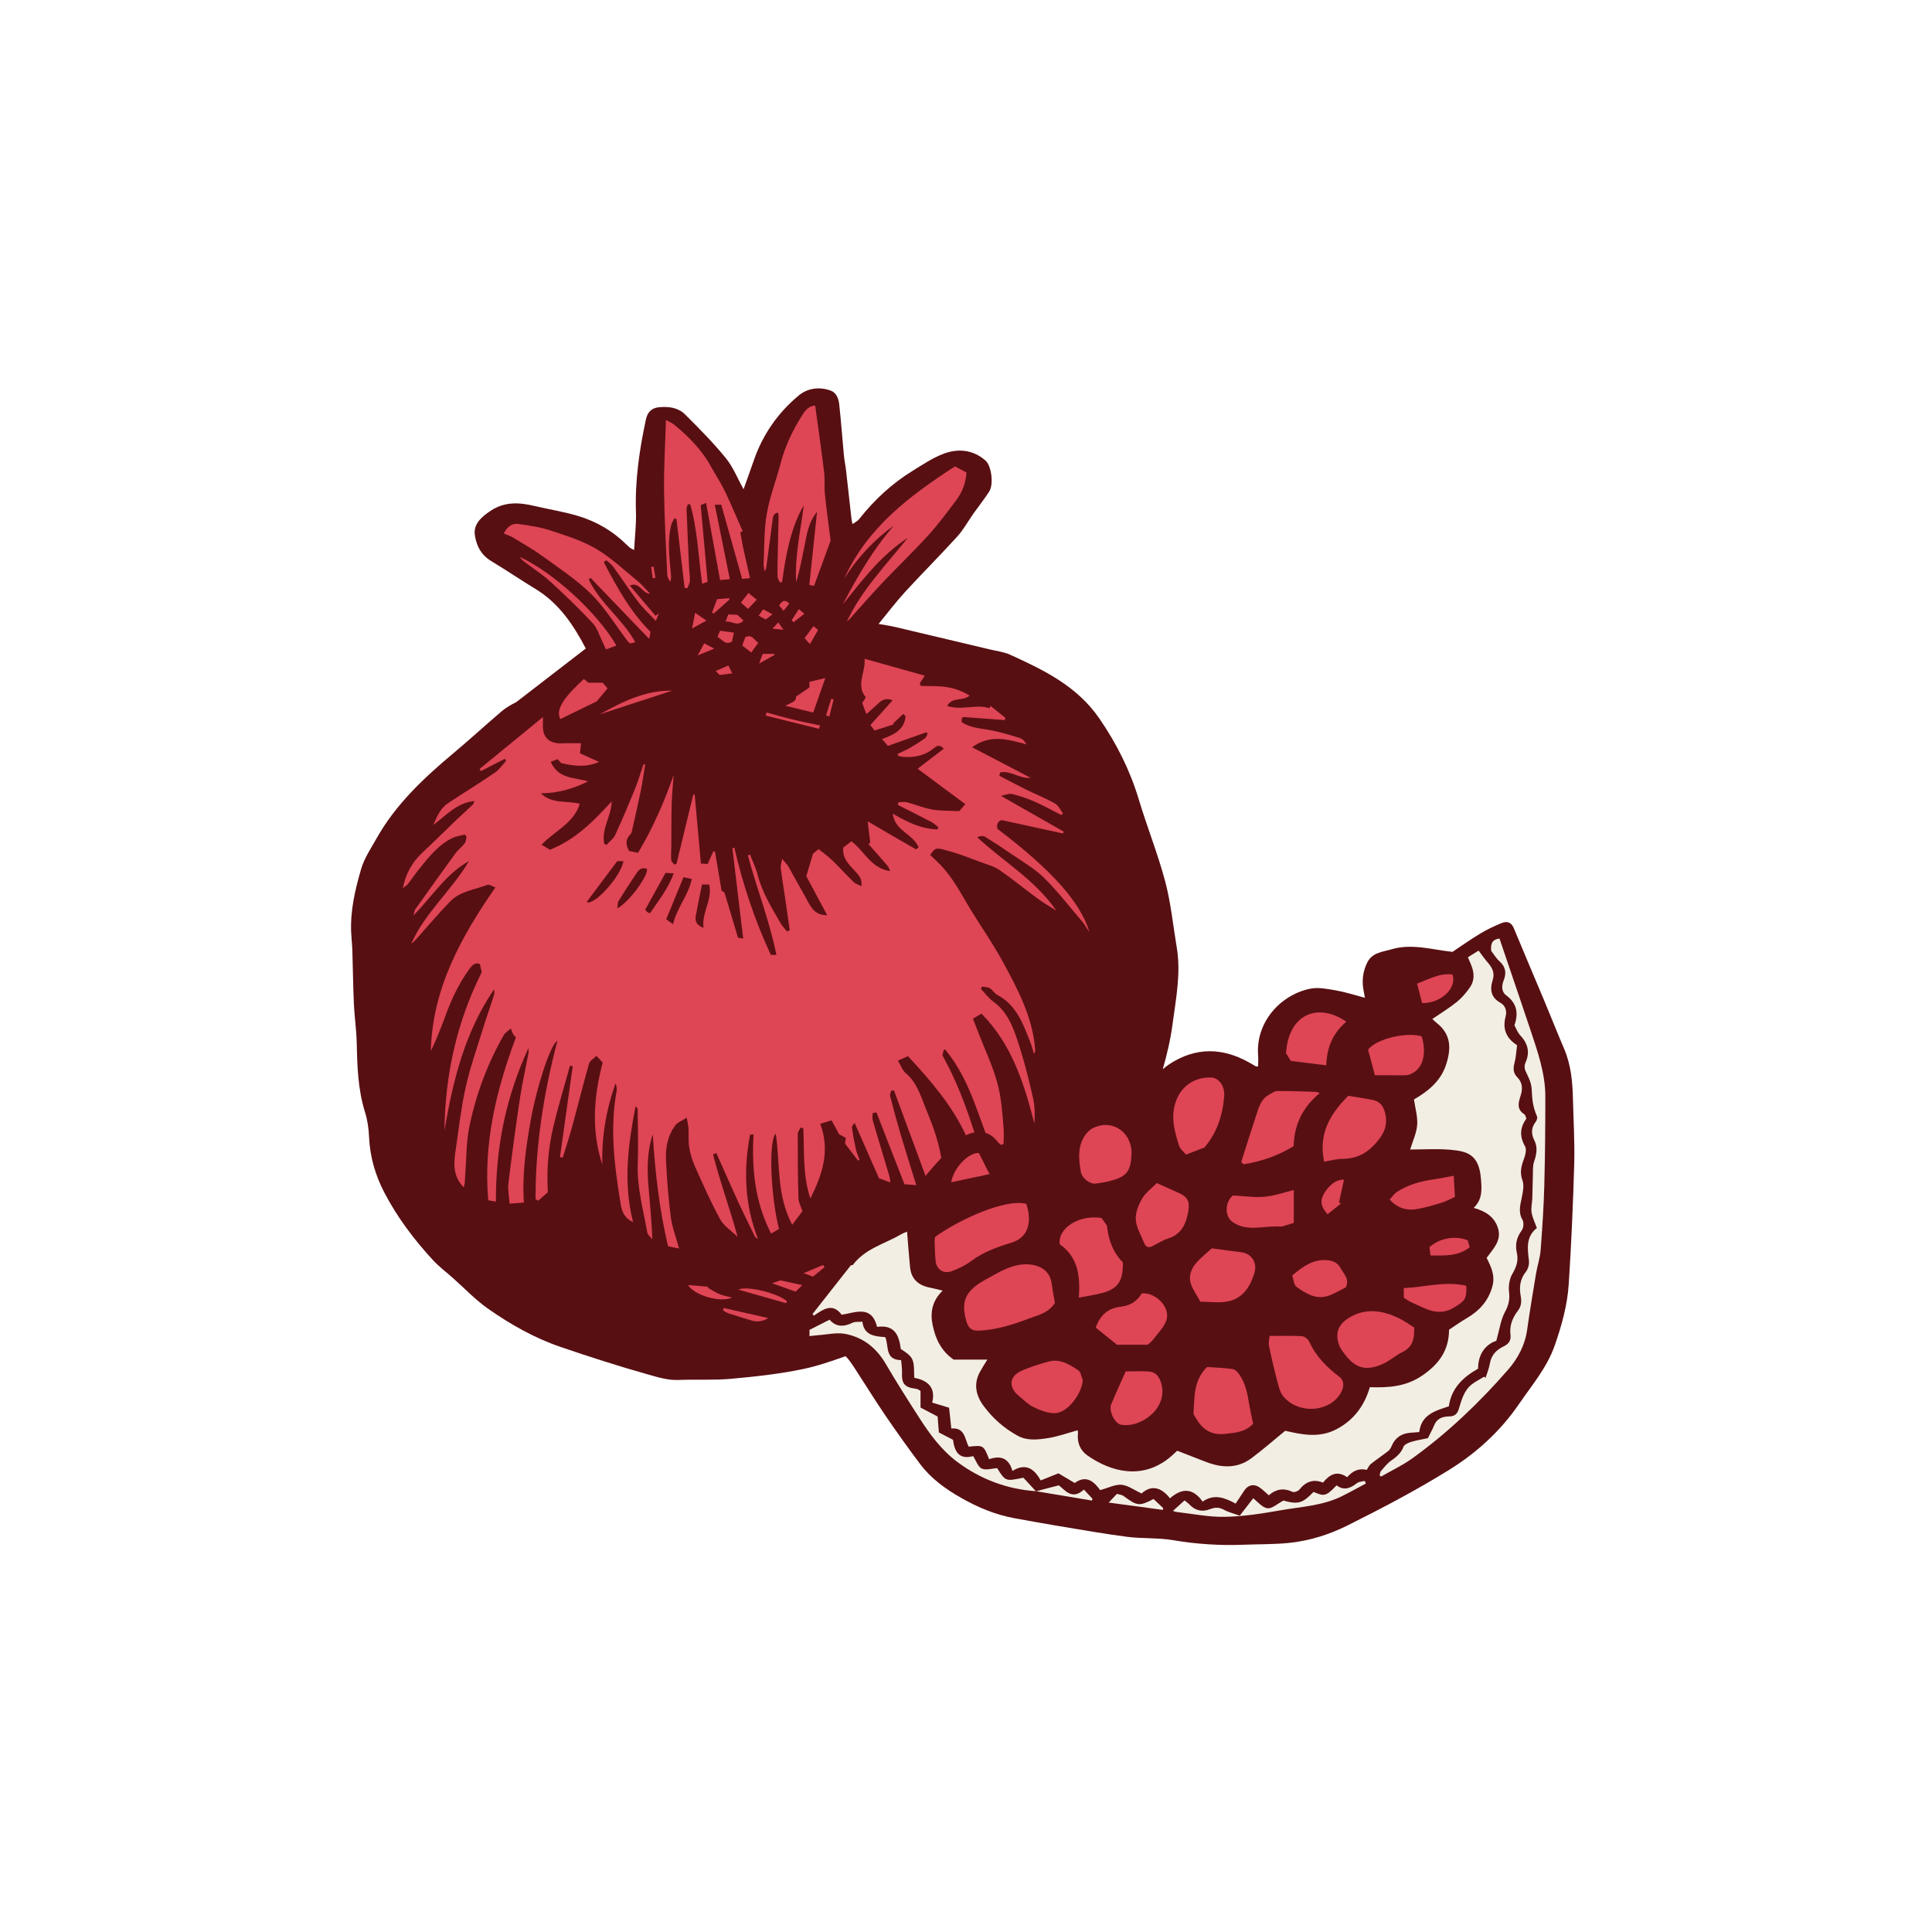 <svg version="1.1" id="svg" xmlns="http://www.w3.org/2000/svg" xmlns:xlink="http://www.w3.org/1999/xlink" x="0px" y="0px"
	 width="200px" height="200px" viewBox="0 0 200 200" enable-background="new 0 0 200 200" xml:space="preserve">
<path class="stroke" fill="#580f12"  d="M162.83,113.736c-0.041-1.763-0.203-3.5-0.906-5.151c-0.688-1.609-1.329-3.237-2.004-4.851
	c-1.067-2.552-2.157-5.096-3.213-7.653c-0.264-0.642-0.729-0.741-1.258-0.526c-0.763,0.31-1.516,0.668-2.221,1.092
	c-0.989,0.593-1.932,1.267-2.865,1.888c-2.127-0.22-4.192-0.891-6.315-0.264c-0.927,0.273-1.982,0.333-2.491,1.332
	c-0.468,0.916-0.6,1.906-0.401,2.929c0.041,0.208,0.077,0.417,0.138,0.758c-1.08-0.284-2.011-0.592-2.966-0.758
	c-0.886-0.153-1.841-0.355-2.694-0.182c-3.051,0.62-5.662,3.439-5.395,6.903c0.029,0.377,0.004,0.76,0.004,1.134
	c-0.113,0.01-0.164,0.031-0.197,0.015c-0.104-0.046-0.203-0.102-0.3-0.161c-2.665-1.63-5.39-1.985-8.203-0.38
	c-0.436,0.249-0.829,0.523-1.175,0.828c0.437-1.529,0.804-3.076,1.014-4.667c0.347-2.637,0.885-5.261,0.435-7.94
	c-0.384-2.283-0.605-4.61-1.197-6.838c-0.764-2.874-1.883-5.649-2.738-8.501c-0.907-3.016-2.287-5.757-4.069-8.354
	c-2.302-3.353-5.736-5.021-9.248-6.614c-0.631-0.287-1.354-0.371-2.039-0.534c-3.292-0.784-6.585-1.568-9.88-2.342
	c-0.495-0.117-1.001-0.184-1.694-0.309c0.972-1.182,1.799-2.287,2.728-3.299c1.779-1.938,3.645-3.799,5.413-5.746
	c0.65-0.715,1.121-1.592,1.683-2.388c0.538-0.759,1.121-1.488,1.625-2.27c0.479-0.742,0.238-2.669-0.384-3.214
	c-1.271-1.109-2.789-1.268-4.279-0.724c-1.154,0.421-2.21,1.142-3.27,1.793c-2.155,1.325-3.98,3.027-5.545,5.014
	c-0.146,0.186-0.392,0.294-0.674,0.498c-0.056-0.287-0.089-0.414-0.104-0.543c-0.188-1.669-0.369-3.34-0.561-5.009
	c-0.06-0.517-0.172-1.029-0.221-1.547c-0.167-1.766-0.295-3.535-0.487-5.296c-0.065-0.592-0.278-1.209-0.907-1.433
	c-1.174-0.418-2.38-0.24-3.292,0.519c-2.152,1.792-3.72,4.042-4.643,6.712c-0.336,0.974-0.688,1.941-1.06,2.99
	c-0.622-1.116-1.081-2.298-1.843-3.232c-1.303-1.595-2.759-3.07-4.224-4.523c-0.705-0.698-1.664-0.827-2.668-0.738
	c-0.84,0.076-1.223,0.563-1.377,1.28c-0.677,3.148-1.137,6.318-1.029,9.558c0.043,1.276-0.117,2.559-0.19,3.943
	c-0.258-0.134-0.346-0.162-0.413-0.217c-0.14-0.116-0.273-0.242-0.402-0.37c-1.406-1.384-3.077-2.356-4.942-2.922
	c-1.491-0.452-3.045-0.695-4.566-1.051c-1.564-0.368-3.042-0.472-4.512,0.488c-1.168,0.763-1.811,1.518-1.648,2.562
	c0.177,1.136,0.672,2.044,1.702,2.664c1.539,0.926,3.025,1.94,4.561,2.872c2.413,1.464,3.916,3.681,5.219,6.17
	c-2.402,1.853-4.796,3.699-7.19,5.544c-0.551,0.277-1.079,0.578-1.533,0.966c-1.657,1.417-3.265,2.891-4.936,4.291
	c-3.083,2.584-6.008,5.306-8.005,8.863c-0.579,1.031-1.27,2.047-1.594,3.161c-0.621,2.135-1.134,4.317-1.031,6.578
	c0.029,0.636,0.104,1.269,0.124,1.904c0.059,1.838,0.075,3.678,0.158,5.515c0.059,1.317,0.261,2.628,0.29,3.945
	c0.054,2.443,0.12,4.871,0.863,7.239c0.256,0.815,0.381,1.696,0.417,2.553c0.085,2.038,0.644,3.954,1.564,5.729
	c1.335,2.576,3.08,4.89,5.046,7.022c0.625,0.678,1.375,1.24,2.068,1.855c1.206,1.068,2.326,2.259,3.636,3.178
	c2.329,1.633,4.814,3.042,7.52,3.964c2.984,1.018,5.989,1.986,9.023,2.839c1.023,0.288,2.078,0.622,3.196,0.576
	c1.813-0.074,3.641,0.041,5.444-0.123c2.507-0.228,5.027-0.5,7.485-1.019c1.477-0.312,2.913-0.817,4.349-1.322
	c0.08,0.08,0.158,0.164,0.234,0.258c0.288,0.352,0.541,0.735,0.79,1.117c1.04,1.598,2.041,3.224,3.115,4.798
	c1.154,1.69,2.345,3.358,3.576,4.995c1.126,1.499,2.613,2.574,4.241,3.5c1.754,0.999,3.577,1.758,5.563,2.115
	c1.498,0.269,2.993,0.545,4.493,0.794c2.374,0.392,4.743,0.816,7.129,1.123c1.579,0.202,3.204,0.085,4.77,0.35
	c2.415,0.408,4.827,0.567,7.266,0.471c1.546-0.061,3.102-0.032,4.638-0.18c2.162-0.209,4.254-0.87,6.167-1.828
	c3.579-1.791,7.138-3.655,10.531-5.766c2.812-1.749,5.286-4,7.184-6.776c1.343-1.963,2.909-3.775,3.717-6.095
	c0.721-2.071,1.305-4.166,1.445-6.335c0.269-4.159,0.45-8.326,0.569-12.492C163.024,118.207,162.883,115.971,162.83,113.736z"/>
<path fill-rule="evenodd" clip-rule="evenodd" fill="#de4555" class="fill" d="M73.094,52.058c-0.126,0.053-0.279,0.116-0.558,0.232
	c0.237,2.63,0.474,5.253,0.716,7.942c-0.152,0.056-0.331,0.12-0.563,0.204c-0.397-2.79-0.475-5.567-1.236-8.225
	c-0.081-0.004-0.161-0.009-0.242-0.013c-0.049,0.163-0.147,0.326-0.141,0.486c0.081,2.06,0.174,4.12,0.269,6.179
	c0.02,0.432,0.101,0.866,0.077,1.295c-0.014,0.252-0.178,0.497-0.274,0.745c-0.09-0.017-0.181-0.035-0.271-0.053
	c-0.281-2.374-0.563-4.748-0.845-7.121c-0.069-0.024-0.138-0.047-0.207-0.071c-0.113,0.227-0.272,0.444-0.333,0.684
	c-0.428,1.693-0.184,3.396-0.032,5.096c0.022,0.245,0.048,0.49-0.089,0.796c-0.102-0.238-0.28-0.474-0.291-0.717
	c-0.131-2.911-0.299-5.824-0.331-8.737c-0.025-2.381,0.12-4.763,0.193-7.297c0.361,0.197,0.635,0.296,0.846,0.47
	c1.498,1.239,2.86,2.598,3.806,4.326c0.468,0.856,1.019,1.67,1.44,2.547c0.659,1.37,1.24,2.777,1.854,4.169
	c-0.081,0.025-0.161,0.049-0.241,0.074c0.081,0.47,0.144,0.944,0.244,1.41c0.238,1.102,0.493,2.2,0.757,3.366
	c-0.379,0.038-0.596,0.06-0.817,0.081c-0.725-2.575-1.436-5.101-2.162-7.683c-0.148,0-0.331,0-0.668,0
	c0.524,2.601,1.031,5.118,1.555,7.715c-0.398,0.035-0.635,0.056-1.01,0.089C74.057,57.375,73.58,54.739,73.094,52.058z"/>
<path fill-rule="evenodd" clip-rule="evenodd" fill="#de4555" class="fill" d="M85.985,55.968c-0.583,1.59-1.134,3.09-1.716,4.68
	c0.008,0.002-0.179-0.036-0.487-0.097c0.262-2.479,0.519-4.918,0.797-7.565c-0.961,1.196-1.071,2.461-1.323,3.673
	c-0.25,1.209-0.479,2.423-0.837,3.617c-0.163-2.703,0.46-5.324,0.791-7.982c-1.406,2.466-1.859,5.196-2.246,7.946
	c-0.072,0.022-0.144,0.044-0.215,0.066c-0.089-0.198-0.248-0.395-0.254-0.596c-0.024-0.728-0.002-1.458,0.013-2.188
	c0.028-1.383,0.065-2.768,0.094-4.152c0.001-0.083-0.039-0.168-0.075-0.313c-0.561,0.133-0.521,0.578-0.572,0.955
	c-0.213,1.578-0.419,3.157-0.633,4.735c-0.014,0.1-0.074,0.194-0.164,0.418c-0.054-0.332-0.121-0.532-0.111-0.727
	c0.087-1.746,0.03-3.518,0.326-5.228c0.312-1.804,0.996-3.539,1.458-5.32c0.464-1.786,1.268-3.402,2.239-4.953
	c0.325-0.517,0.704-0.929,1.316-0.952c0.318,2.336,0.648,4.607,0.926,6.884c0.093,0.761,0.003,1.543,0.083,2.307
	C85.564,52.801,85.791,54.42,85.985,55.968z"/>
<path fill-rule="evenodd" clip-rule="evenodd" fill="#de4555" class="fill" d="M93.967,55.679c-2.758,1.8-4.698,4.369-6.719,6.889
	c1.498-2.875,3.126-5.663,5.265-8.14c-2.078,1.486-3.756,3.321-5.112,5.453c2.378-5.254,6.74-8.544,11.459-11.6
	c0.413,0.22,0.815,0.434,1.192,0.634c-0.084,1.149-0.462,2.071-1.074,2.881c-0.917,1.215-1.82,2.449-2.842,3.574
	c-1.498,1.649-3.11,3.194-4.646,4.809c-1.079,1.136-2.113,2.315-3.162,3.479c-0.21,0.233-0.399,0.488-0.661,0.683
	C89.206,61.048,91.737,58.477,93.967,55.679z"/>
<path fill-rule="evenodd" clip-rule="evenodd" fill="#de4555" class="fill" d="M62.511,58.218c1.341,2.539,2.703,5.066,4.824,7.187
	c-0.01,0.077-0.025,0.232-0.057,0.384c-0.032,0.153-0.082,0.303-0.091,0.336c-1.992-2.074-4.021-4.188-6.05-6.3
	c-0.062,0.053-0.125,0.106-0.187,0.16c1.157,2.473,3.512,4.097,4.808,6.496c-0.599,0.196-0.571,0.175-0.948-0.329
	c-1.184-1.582-2.239-3.301-3.632-4.675c-1.493-1.474-3.289-2.649-4.999-3.891c-0.989-0.719-2.062-1.324-3.109-1.96
	c-0.265-0.162-0.574-0.252-0.915-0.397c0.302-0.612,0.767-1.088,1.5-0.988c1.118,0.153,2.255,0.321,3.321,0.672
	c1.615,0.532,3.281,1.049,4.731,1.9c1.552,0.912,2.891,2.191,4.298,3.339c0.456,0.373,0.835,0.837,1.297,1.308
	c-0.829,0.003-1.064-1.268-2.106-0.851c0.921,1.085,1.792,2.11,2.663,3.136c0.115-0.08,0.231-0.158,0.347-0.237
	c-0.094,0.229-0.188,0.455-0.316,0.768c-0.666-0.712-1.307-1.294-1.823-1.971c-0.894-1.175-1.699-2.417-2.566-3.613
	c-0.198-0.273-0.497-0.474-0.75-0.708C62.67,58.062,62.59,58.14,62.511,58.218z"/>
<path fill-rule="evenodd" clip-rule="evenodd" fill="#de4555" class="fill" d="M62.894,71.262c-0.392,0.469-0.75,0.898-1.118,1.337
	c-1.241,0.606-2.503,1.224-3.765,1.84c-0.608-1.049,0.665-2.52,2.428-4.146c0.143,0.114,0.292,0.234,0.481,0.386
	c0.457,0,0.955,0,1.476,0C62.56,70.869,62.717,71.055,62.894,71.262z"/>
<path fill-rule="evenodd" clip-rule="evenodd" fill="#de4555" class="fill" d="M53.787,57.639c3.555,1.645,8.12,5.871,10.021,9.188
	c-0.337,0.125-0.659,0.246-1.074,0.4c-0.135-0.292-0.236-0.527-0.351-0.756c-0.331-0.662-0.539-1.439-1.023-1.958
	c-1.391-1.488-2.86-2.909-4.367-4.282c-0.866-0.789-1.868-1.426-2.8-2.143C54.035,57.966,53.921,57.789,53.787,57.639z"/>
<path fill-rule="evenodd" clip-rule="evenodd" fill="#de4555" class="fill" d="M82.401,72.112c0.561-0.381,0.972-0.66,1.388-0.942
	c0-0.214,0-0.386,0-0.59c0.525-0.123,1.022-0.238,1.645-0.384c-0.434,1.238-0.814,2.327-1.248,3.564
	c-0.972-0.235-1.925-0.463-2.878-0.693C81.821,72.736,82.454,72.688,82.401,72.112z"/>
<path fill-rule="evenodd" clip-rule="evenodd" fill="#de4555" class="fill" d="M69.596,71.494c-2.522,0.823-4.931,1.608-7.523,2.454
	C64.504,72.609,66.792,71.457,69.596,71.494z"/>
<path fill-rule="evenodd" clip-rule="evenodd" fill="#de4555" class="fill" d="M84.768,75.446c-1.834-0.456-3.667-0.912-5.5-1.369
	c0.026-0.106,0.052-0.214,0.079-0.321c0.923,0.249,1.841,0.518,2.771,0.741c0.921,0.224,1.854,0.402,2.781,0.602
	C84.854,75.214,84.811,75.33,84.768,75.446z"/>
<path fill-rule="evenodd" clip-rule="evenodd" fill="#de4555" class="fill" d="M78.507,66.531c-0.248,0.341-0.481,0.661-0.74,1.016
	c-0.292-0.227-0.591-0.461-0.927-0.724c0.108-0.302,0.213-0.59,0.311-0.859C77.89,65.593,78.084,66.325,78.507,66.531z"/>
<path fill-rule="evenodd" clip-rule="evenodd" fill="#de4555" class="fill" d="M75.777,66.416c-0.726,0.413-1.006-0.238-1.507-0.482
	c0.087-0.207,0.161-0.381,0.27-0.641c0.479,0.066,0.929,0.127,1.432,0.196C75.894,65.864,75.839,66.121,75.777,66.416z"/>
<path fill-rule="evenodd" clip-rule="evenodd" fill="#de4555" class="fill" d="M77.441,63.033c-0.243-0.211-0.455-0.396-0.747-0.649
	c0.263-0.336,0.499-0.637,0.784-0.999c0.325,0.263,0.576,0.466,0.861,0.697C78.027,62.413,77.755,62.7,77.441,63.033z"/>
<path fill-rule="evenodd" clip-rule="evenodd" fill="#de4555" class="fill" d="M73.705,63.441c0.174-0.47,0.348-0.939,0.525-1.417
	c0.496-0.041,0.877-0.071,1.258-0.103c0.008,0.05,0.016,0.1,0.023,0.149c-0.536,0.475-1.072,0.948-1.607,1.422
	C73.837,63.476,73.771,63.459,73.705,63.441z"/>
<path fill-rule="evenodd" clip-rule="evenodd" fill="#de4555" class="fill" d="M76.967,64.229c-0.67,0.711-1.198-0.001-1.86,0.13
	c0.136-0.361,0.206-0.545,0.286-0.754c0.314,0.015,0.602,0.029,0.94,0.045C76.508,63.809,76.706,63.99,76.967,64.229z"/>
<path fill-rule="evenodd" clip-rule="evenodd" fill="#de4555" class="fill" d="M83.289,66.054c0.301-0.404,0.593-0.796,0.921-1.234
	c0.188,0.152,0.334,0.271,0.478,0.387c-0.284,0.497-0.544,0.952-0.842,1.473C83.626,66.434,83.461,66.247,83.289,66.054z"/>
<path fill-rule="evenodd" clip-rule="evenodd" fill="#de4555" class="fill" d="M71.961,63.438c0.501,0.347,0.808,0.558,1.168,0.806
	c-0.476,0.26-0.881,0.482-1.484,0.812C71.757,64.485,71.843,64.043,71.961,63.438z"/>
<path fill-rule="evenodd" clip-rule="evenodd" fill="#de4555" class="fill" d="M74.499,69.873c-0.031-0.031-0.152-0.154-0.409-0.411
	c0.507-0.222,0.882-0.385,1.312-0.572c0.174,0.357,0.289,0.594,0.398,0.817C75.418,69.755,75.053,69.802,74.499,69.873z"/>
<path fill-rule="evenodd" clip-rule="evenodd" fill="#de4555" class="fill" d="M73.939,67.145c-0.564,0.232-1.07,0.439-1.717,0.705
	c0.245-0.45,0.438-0.805,0.68-1.25C73.324,66.821,73.66,66.998,73.939,67.145z"/>
<path fill-rule="evenodd" clip-rule="evenodd" fill="#de4555" class="fill" d="M78.591,68.681c0.158-0.43,0.26-0.709,0.363-0.992
	c0.439,0,0.822,0,1.206,0c0.004,0.039,0.009,0.077,0.014,0.114C79.701,68.064,79.228,68.327,78.591,68.681z"/>
<path fill-rule="evenodd" clip-rule="evenodd" fill="#de4555" class="fill" d="M78.537,63.737c0.157-0.225,0.292-0.418,0.461-0.662
	c0.305,0.162,0.567,0.301,0.976,0.518c-0.284,0.214-0.473,0.357-0.707,0.534C79.054,64.013,78.823,63.889,78.537,63.737z"/>
<path fill-rule="evenodd" clip-rule="evenodd" fill="#de4555" class="fill" d="M82.694,63.053c0.231,0.196,0.359,0.306,0.575,0.488
	c-0.413,0.322-0.765,0.595-1.117,0.869c-0.068-0.066-0.136-0.132-0.204-0.197C82.177,63.857,82.405,63.503,82.694,63.053z"/>
<path fill-rule="evenodd" clip-rule="evenodd" fill="#de4555" class="fill" d="M81.71,62.476c-0.2,0.252-0.373,0.471-0.599,0.757
	c-0.188-0.229-0.322-0.393-0.459-0.559C80.929,62.271,81.179,61.961,81.71,62.476z"/>
<path fill-rule="evenodd" clip-rule="evenodd" fill="#de4555" class="fill" d="M85.511,74.061c0.181-0.575,0.363-1.149,0.544-1.725
	c0.081,0.023,0.162,0.046,0.242,0.068c-0.148,0.585-0.297,1.17-0.445,1.755C85.739,74.126,85.625,74.093,85.511,74.061z"/>
<path fill-rule="evenodd" clip-rule="evenodd" fill="#de4555" class="fill" d="M80.566,64.432c0.187,0.266,0.309,0.438,0.534,0.759
	c-0.434-0.043-0.712-0.072-1.13-0.113C80.207,64.821,80.349,64.667,80.566,64.432z"/>
<path fill-rule="evenodd" clip-rule="evenodd" fill="#de4555" class="fill" d="M67.564,59.854c-0.049-0.388-0.098-0.775-0.147-1.162
	c0.082-0.013,0.163-0.025,0.244-0.038c0.062,0.39,0.125,0.78,0.188,1.17C67.754,59.833,67.659,59.844,67.564,59.854z"/>
<g>
	<path fill-rule="evenodd" clip-rule="evenodd" fill="#de4555" class="fill" d="M101.296,121.787c0.079-0.017,0.159-0.034,0.238-0.051
		c0.198-0.12,0.369-0.224,0.594-0.362c-0.1-0.339-0.199-0.677-0.299-1.016c-0.176-0.34-0.342-0.663-0.506-0.981
		c-0.184-0.012-0.379,0.026-0.579,0.101C100.978,120.216,101.167,120.982,101.296,121.787z"/>
	<path fill-rule="evenodd" clip-rule="evenodd" fill="#de4555" class="fill" d="M69.156,129.014c0.413,0.084,0.771,0.156,1.14,0.231
		c-0.311-1.15-0.713-2.186-0.853-3.254c-0.254-1.961-0.408-3.94-0.499-5.917c-0.06-1.285,0.181-2.558,0.997-3.614
		c0.227-0.293,0.649-0.435,1.154-0.757c0.091,0.554,0.167,0.849,0.182,1.147c0.033,0.63-0.036,1.274,0.067,1.891
		c0.111,0.668,0.3,1.343,0.577,1.96c0.835,1.862,1.655,3.739,2.635,5.525c0.393,0.716,1.188,1.211,1.8,1.807
		c-0.799-2.934-1.823-5.689-2.54-8.536c0.113-0.042,0.227-0.084,0.34-0.126c0.152,0.34,0.306,0.681,0.458,1.021
		c0.609,1.361,1.205,2.729,1.831,4.083c0.55,1.191,1.13,2.368,1.711,3.545c0.051,0.103,0.205,0.154,0.312,0.229
		c-1.398-3.566-1.501-7.146-0.825-10.776c0.121-0.016,0.243-0.032,0.364-0.048c-0.2,3.562,0.138,7.017,1.82,10.274
		c0.313-0.183,0.577-0.335,0.818-0.477c-0.861-3.308-1.11-9.183-0.336-9.872c0.464,3.12,0.057,6.332,1.701,9.436
		c0.409-0.543,0.756-1.006,1.059-1.407c-0.143-0.447-0.403-0.903-0.416-1.366c-0.064-2.203-0.069-4.408-0.068-6.612
		c0-0.222,0.181-0.443,0.278-0.664c0.099,0.012,0.197,0.025,0.295,0.037c0.11,2.442-0.065,4.921,0.732,7.295
		c1.198-2.414,2.088-4.855,1.025-7.734c0.431-0.13,0.81-0.243,1.173-0.354c0.318,0.584,0.556,1.021,0.781,1.435
		c0.243,0.134,0.455,0.251,0.685,0.378c-0.027,0.229-0.05,0.422-0.071,0.595c0.461,0.605,0.9,1.18,1.34,1.756
		c0.051-0.033,0.104-0.067,0.156-0.101c-0.128-0.358-0.294-0.709-0.377-1.078c-0.167-0.744-0.304-1.497-0.415-2.252
		c-0.019-0.126,0.159-0.281,0.281-0.48c0.878,1.994,1.702,3.866,2.529,5.742c0.382,0.14,0.726,0.266,1.183,0.433
		c-0.059-0.333-0.073-0.535-0.13-0.724c-0.565-1.896-1.146-3.788-1.7-5.686c-0.07-0.24-0.01-0.515-0.01-0.774
		c0.131-0.022,0.262-0.044,0.392-0.066c0.958,2.46,1.917,4.921,2.897,7.436c0.319,0.022,0.67,0.047,1.225,0.086
		c-0.561-1.81-1.094-3.472-1.59-5.144c-0.398-1.347-0.762-2.705-1.115-4.064c-0.043-0.168,0.067-0.374,0.107-0.562
		c0.095-0.013,0.189-0.026,0.285-0.039c1.089,2.946,2.179,5.895,3.275,8.861c0.06-0.073,0.113-0.152,0.175-0.224
		c0.47-0.556,0.953-1.101,1.447-1.637c-0.275-1.746-0.895-3.407-1.559-5.023c-0.541-1.312-0.936-2.774-2.129-3.771
		c-0.343-0.286-0.5-0.794-0.796-1.289c0.454-0.197,0.731-0.317,1.045-0.453c2.352,2.546,4.584,5.121,5.994,8.196
		c0.14-0.073,0.281-0.138,0.426-0.188c0.154-0.053,0.303-0.091,0.45-0.12c-0.878-2.748-1.884-5.433-3.303-7.961
		c0.037-0.182,0.065-0.338,0.104-0.493c0.009-0.034,0.053-0.061,0.143-0.157c1.481,1.76,2.41,3.794,3.198,5.898
		c0.341,0.91,0.674,1.828,1.01,2.761c0.488,0.151,0.927,0.477,1.3,0.98c0.065,0.088,0.171,0.146,0.327,0.277
		c0.079-0.038,0.158-0.076,0.237-0.116c0.033-0.549,0.045-1.097,0.004-1.641c-0.119-1.578-0.237-3.189-0.655-4.703
		c-0.493-1.788-1.306-3.488-1.978-5.227c-0.171-0.442-0.339-0.884-0.534-1.393c0.317-0.184,0.597-0.346,0.885-0.514
		c3.154,3.203,4.41,7.231,5.477,11.378c0.06-0.93,0.042-1.833-0.154-2.692c-0.399-1.748-0.825-3.497-1.37-5.204
		c-0.565-1.767-1.116-3.57-2.754-4.75c-0.482-0.347-0.844-0.862-1.261-1.301c0.038-0.078,0.076-0.157,0.115-0.235
		c0.272,0.054,0.584,0.043,0.811,0.176c0.287,0.168,0.467,0.523,0.757,0.677c2.042,1.079,2.716,3.088,3.48,5.039
		c0.136,0.348,0.222,0.716,0.33,1.075c0.135-0.205,0.131-0.376,0.115-0.547c-0.272-3.271-1.777-6.107-3.292-8.906
		c-1.17-2.162-2.626-4.166-3.862-6.293c-0.868-1.492-1.718-2.977-2.993-4.168c-0.241-0.226-0.479-0.455-0.707-0.673
		c0.553-0.891,0.742-0.727,1.857-0.43c1.18,0.313,2.319,0.779,3.469,1.201c0.629,0.23,1.309,0.411,1.848,0.785
		c1.364,0.946,2.65,2.001,3.988,2.985c0.601,0.441,1.252,0.812,1.882,1.215c-2.152-3.161-5.438-5.045-8.184-7.6
		c0.316-0.125,0.608-0.167,0.801-0.05c0.908,0.556,1.803,1.139,2.678,1.747c1.174,0.814,2.451,1.532,3.453,2.523
		c1.467,1.45,2.73,3.105,4.075,4.677c0.118,0.138,0.197,0.308,0.298,0.459c0.102,0.153,0.211,0.303,0.316,0.455
		c-0.926-3.029-3.765-6.312-9.539-10.688c-0.107-0.603,0.206-0.854,0.487-0.887c2.286,0.5,4.297,0.938,6.308,1.378
		c0.023-0.065,0.049-0.13,0.075-0.195c-2.096-1.194-4.189-2.388-6.493-3.701c0.487-0.092,0.839-0.266,1.129-0.193
		c0.779,0.193,1.556,0.441,2.289,0.764c0.964,0.422,1.888,0.936,2.828,1.41c0.058-0.054,0.118-0.108,0.178-0.162
		c-0.271-0.351-0.472-0.826-0.826-1.026c-0.946-0.536-1.969-0.938-2.947-1.42c-0.948-0.467-1.88-0.967-2.818-1.453
		c0.03-0.114,0.062-0.229,0.093-0.343c1.09-0.228,2.019,0.688,3.146,0.555c-1.967-1.027-3.933-2.054-6.062-3.164
		c1.952-1.398,3.753-0.783,5.647-0.296c-0.18-0.301-0.424-0.571-0.724-0.664c-0.993-0.309-1.995-0.609-3.015-0.804
		c-1.021-0.195-2.078-0.228-2.975-0.833c0-0.146-0.03-0.27,0.008-0.367c0.036-0.093,0.142-0.161,0.146-0.166
		c1.485,0.111,2.887,0.216,4.288,0.32c0.027-0.075,0.054-0.15,0.08-0.226c-0.521-0.417-1.041-0.834-1.562-1.252
		c-0.021,0.084-0.044,0.168-0.068,0.252c-1.421-0.468-2.882,0.268-4.407-0.241c0.555-0.985,1.646-0.45,2.325-1.069
		c-1.125-0.707-2.309-0.961-3.562-0.974c-0.496-0.005-0.991-0.018-1.486-0.027c-0.036-0.093-0.073-0.185-0.11-0.277
		c0.161-0.24,0.321-0.479,0.524-0.781c-2.016-0.566-4.042-1.135-6.233-1.75c0.113,1.446-0.938,2.711,0.129,3.994
		c-0.128,0.199-0.248,0.385-0.376,0.584c0.131,0.351,0.256,0.684,0.429,1.142c0.452-0.398,0.832-0.708,1.183-1.049
		c0.383-0.371,0.771-0.66,1.536-0.378c-0.808,0.902-1.524,1.702-2.299,2.568c0.105,0.14,0.273,0.364,0.424,0.565
		c0.718-0.229,1.364-0.437,2.01-0.644c-0.032-0.026-0.063-0.052-0.096-0.078c0.353-0.331,0.704-0.661,1.058-0.991
		c0.079,0.074,0.159,0.148,0.239,0.222c-0.089,1.386-1.176,1.924-2.435,2.375c0.274,0.32,0.458,0.536,0.606,0.708
		c1.376-0.487,2.683-0.95,3.989-1.413c0.042,0.048,0.083,0.096,0.124,0.144c-0.086,0.162-0.13,0.382-0.263,0.476
		c-0.489,0.348-0.999,0.672-1.521,0.971c-0.426,0.245-0.88,0.442-1.321,0.659c0.024,0.066,0.048,0.131,0.072,0.196
		c0.147,0.034,0.295,0.087,0.445,0.1c1.178,0.104,2.266-0.118,3.216-0.872c0.264-0.208,0.558-0.502,1.047,0.027
		c-0.938,0.719-1.834,1.405-2.708,2.075c1.54,1.144,3.179,2.362,4.938,3.669c-0.24,0.275-0.443,0.507-0.631,0.721
		c-1.027-0.052-1.931-0.014-2.8-0.166c-0.882-0.155-1.726-0.517-2.598-0.746c-0.278-0.073-0.592-0.011-0.889-0.011
		c-0.025,0.091-0.051,0.181-0.076,0.272c1.165,0.591,2.337,1.172,3.493,1.78c0.267,0.141,0.487,0.372,0.729,0.561
		c-0.048,0.068-0.097,0.136-0.146,0.204c-1.64-0.061-3.083-0.74-4.596-1.639c0.208,1.82,2.151,2.107,2.678,3.509
		c-0.123,0.073-0.257,0.2-0.304,0.174c-1.662-0.952-3.315-1.919-4.967-2.882c0.084,0.701,0.175,1.464,0.267,2.226
		c-0.067,0.036-0.134,0.07-0.201,0.106c0.671,0.763,1.348,1.519,2.006,2.292c0.122,0.143,0.17,0.349,0.252,0.525
		c-2.003-0.276-2.668-2.101-4.008-3.079c-0.319,0.243-0.603,0.46-0.845,0.645c-0.116,1.132,0.609,1.768,1.233,2.456
		c0.36,0.397,0.755,0.778,0.642,1.541c-0.319-0.165-0.612-0.244-0.801-0.428c-0.765-0.745-1.48-1.539-2.248-2.28
		c-0.429-0.414-0.924-0.759-1.384-1.131c-0.31,0.259-0.5,0.418-0.572,0.478c-0.249,0.83-0.455,1.519-0.696,2.323
		c0.675,1.264,1.414,2.646,2.161,4.046c-0.844-0.001-1.38-0.323-1.833-1.124c-0.737-1.307-1.45-2.625-2.189-3.932
		c-0.129-0.229-0.337-0.413-0.639-0.775c-0.08,0.479-0.18,0.727-0.15,0.957c0.14,1.078,0.319,2.15,0.478,3.227
		c0.157,1.062,0.305,2.126,0.458,3.189c-0.093,0.046-0.185,0.093-0.278,0.14c-0.224-0.281-0.486-0.54-0.664-0.848
		c-0.933-1.613-1.918-3.198-2.387-5.04c-0.18-0.711-0.518-1.381-0.784-2.069c-0.074,0.024-0.147,0.05-0.221,0.074
		c0.91,3.434,2.244,6.756,2.953,10.312c-0.299,0-0.447,0-0.575,0c-1.665-3.589-2.897-7.285-3.778-11.101
		c-0.068,0.012-0.136,0.023-0.205,0.035c0.37,3.099,0.74,6.199,1.119,9.369c-0.169-0.027-0.373-0.057-0.535-0.082
		c-0.465-1.555-0.905-3.027-1.402-4.688c-0.01-0.006-0.19-0.109-0.295-0.17c-0.241-1.43-0.465-2.753-0.689-4.076
		c-0.057-0.003-0.113-0.008-0.169-0.011c-0.191,0.423-0.381,0.845-0.589,1.304c-0.224-0.014-0.415-0.024-0.699-0.042
		c-0.217-2.411-0.43-4.776-0.643-7.142c-0.049,0.004-0.098,0.007-0.147,0.011c-0.579,2.387-1.158,4.773-1.736,7.16
		c-0.082,0.024-0.163,0.049-0.245,0.073c-0.105-0.16-0.292-0.315-0.302-0.481c-0.032-0.519,0.007-1.042,0.012-1.562
		c0.012-1.431-0.003-2.863,0.039-4.293c0.028-0.979,0.134-1.957,0.205-2.937c-0.979,2.792-2.144,5.482-3.689,8.06
		c-0.403-0.081-0.722-0.145-0.923-0.186c-0.409-0.714-0.351-1.253,0.143-1.741c0.089-0.088,0.129-0.24,0.158-0.371
		c0.308-1.373,0.625-2.743,0.905-4.121c0.182-0.898,0.305-1.807,0.455-2.711c-0.058-0.014-0.116-0.027-0.173-0.041
		c-0.283,0.829-0.527,1.675-0.856,2.486c-0.658,1.619-1.333,3.231-2.065,4.817c-0.189,0.41-0.613,0.713-0.929,1.065
		c-0.07-0.044-0.14-0.089-0.21-0.134c-0.331-1.544,0.752-2.886,0.762-4.378c-1.859,2.026-3.748,3.96-6.389,4.996
		c-0.261-0.156-0.498-0.298-0.868-0.52c1.396-1.452,3.361-2.242,3.956-4.236c-1.346-0.359-2.853,0.066-4.029-1.088
		c1.743-0.001,3.342-0.453,4.887-1.232c-1.43-0.421-3.102-0.254-3.862-2.028c0.283-0.108,0.503-0.191,0.71-0.271
		c0.158,0.174,0.278,0.308,0.366,0.403c1.301,0.3,2.55,0.488,3.923-0.12c-0.77-0.347-1.395-0.629-1.972-0.889
		c0.043-0.417,0.07-0.678,0.108-1.04c-0.67,0-1.27-0.029-1.865,0.006c-1.431,0.082-2.161-0.61-2.081-2.002
		c0.012-0.211,0.002-0.424,0.002-0.716c-2.243,1.837-4.401,3.606-6.559,5.375c0.046,0.072,0.094,0.143,0.14,0.215
		c0.825-0.423,1.65-0.846,2.475-1.268c0.045,0.07,0.09,0.14,0.135,0.209c-0.38,0.409-0.701,0.902-1.15,1.21
		c-1.597,1.091-3.243,2.107-4.859,3.172c-0.822,0.542-1.156,1.425-1.542,2.266c1.327-0.975,2.417-2.299,4.28-2.493
		c-0.089,0.181-0.119,0.322-0.205,0.403c-0.521,0.497-1.064,0.974-1.584,1.472c-1.203,1.151-2.382,2.327-3.599,3.464
		c-1.044,0.976-1.719,2.138-2.034,3.68c0.24-0.184,0.401-0.264,0.501-0.391c0.405-0.521,0.773-1.071,1.188-1.583
		c1.005-1.241,1.991-2.515,3.479-3.228c0.381-0.182,0.827-0.229,1.243-0.338c0.062,0.064,0.123,0.129,0.184,0.193
		c-0.055,0.233-0.044,0.516-0.177,0.69c-0.3,0.395-0.714,0.703-1.005,1.104c-1.394,1.91-2.763,3.837-4.133,5.765
		c-0.08,0.112-0.082,0.279-0.172,0.612c1.966-1.999,3.355-4.3,5.734-5.613c-1.764,3.009-4.54,5.315-5.977,8.552
		c0.258-0.181,0.459-0.409,0.662-0.636c1.123-1.254,2.207-2.546,3.38-3.75c1.041-1.067,2.549-1.213,3.87-1.716
		c0.172-0.065,0.447,0.143,0.805,0.271c-3.624,5.214-6.535,10.548-6.684,16.948c0.557-1.19,1.057-2.404,1.504-3.636
		c0.631-1.74,1.413-3.4,2.509-4.897c0.267-0.364,0.596-0.705,1.066-0.476c0.073,0.321,0.129,0.572,0.19,0.84
		c-2.574,5.136-3.801,10.629-3.857,16.407c0.859-5.172,2.116-10.196,5.122-14.625c0.05,0.223,0.053,0.441-0.01,0.638
		c-0.392,1.212-0.819,2.412-1.195,3.629c-0.603,1.954-1.285,3.893-1.728,5.883c-0.464,2.079-0.699,4.21-1.01,6.323
		c-0.175,1.192-0.341,2.397,0.39,3.492c0.121,0.182,0.271,0.344,0.409,0.516c0.155-0.39,0.134-0.706,0.158-1.019
		c0.135-1.794,0.097-3.628,0.464-5.375c0.689-3.286,1.861-6.429,3.538-9.36c0.138-0.243,0.419-0.404,0.726-0.689
		c0.133,0.313,0.18,0.481,0.27,0.623c0.088,0.139,0.219,0.25,0.263,0.298c-2.054,5.483-3.375,11.001-2.865,16.864
		c0.338,0.06,0.567,0.1,0.795,0.14c-0.032-5.558,1.011-10.794,3.373-15.905c0,0.276,0.021,0.412-0.003,0.539
		c-0.295,1.561-0.649,3.113-0.885,4.683c-0.439,2.924-0.836,5.855-1.193,8.79c-0.081,0.666,0.074,1.361,0.125,2.102
		c0.603-0.047,1.022-0.079,1.476-0.113c-0.194-3.002,0.229-5.852,0.745-8.708c0.564-3.129,1.992-7.667,2.726-8.036
		c-1.411,5.407-2.284,10.849-2.26,16.402c0.093,0.048,0.186,0.097,0.279,0.145c0.369-0.325,0.738-0.65,0.991-0.871
		c-0.137-2.431,0.062-4.649,0.578-6.823c0.5-2.109,1.139-4.186,1.717-6.277c0.093,0.02,0.187,0.041,0.28,0.062
		c-0.44,3.134-0.88,6.268-1.319,9.401c0.093,0.021,0.187,0.04,0.28,0.06c0.326-1.058,0.68-2.106,0.971-3.173
		c0.597-2.186,1.14-4.387,1.759-6.565c0.087-0.303,0.482-0.519,0.766-0.807c0.311,0.335,0.477,0.515,0.646,0.697
		c-0.937,3.539-1.193,7.045-0.038,10.56c-0.079-2.888,0.399-5.68,1.365-8.402c0.099,0.263,0.166,0.531,0.119,0.78
		c-0.703,3.779-0.258,7.525,0.341,11.261c0.135,0.842,0.212,1.778,1.357,2.321c-1.041-4.113-0.507-8.044,0.257-11.977
		c0.128,0.089,0.218,0.184,0.219,0.278c0.015,1.877,0.082,3.756,0.012,5.63c-0.093,2.443,0.562,4.771,0.984,7.133
		c0.047,0.262,0.344,0.479,0.525,0.717c-0.064-1.911-0.262-3.711-0.405-5.518c-0.141-1.794-0.139-3.585,0.447-5.343
		C67.818,121.327,68.247,125.177,69.156,129.014z M72.035,94.761c0.192-1.04,0.41-2.075,0.634-3.198c0.157,0,0.406,0,0.747,0
		c0.359,1.589-0.796,2.886-0.586,4.489C72.033,95.76,71.937,95.293,72.035,94.761z M70.758,90.802
		c0.3,0.067,0.512,0.113,0.856,0.191c-0.347,1.691-1.531,2.957-1.942,4.678c-0.288-0.206-0.471-0.336-0.708-0.505
		C69.562,93.709,70.143,92.298,70.758,90.802z M60.729,93.377c1.028-1.375,2.054-2.744,3.167-4.232c0.09,0,0.339,0,0.644,0
		C64.285,90.716,61.506,93.802,60.729,93.377z M63.906,94.032c0.051-0.334,0.023-0.583,0.126-0.751
		c0.543-0.888,1.104-1.766,1.69-2.626c0.281-0.413,0.522-0.961,1.249-0.71C67.119,90.655,65.132,93.386,63.906,94.032z
		 M67.02,94.424c-0.083-0.074-0.149-0.167-0.227-0.256c0.671-1.215,1.334-2.416,2.103-3.808c0.137,0.008,0.402,0.023,0.851,0.049
		c-0.603,1.64-1.6,2.843-2.454,4.127C67.14,94.476,67.067,94.465,67.02,94.424z"/>
</g>
<path fill-rule="evenodd" clip-rule="evenodd" fill="#F2EEE4" d="M97.583,133.607c-1.09,1.05-1.311,2.267-1.035,3.574
	c0.292,1.392,0.855,2.647,2.166,3.563c1.071,0,2.243,0,3.496,0c-0.287,0.471-0.546,0.865-0.77,1.278
	c-0.681,1.254-0.411,2.447,0.379,3.515c0.94,1.276,2.121,2.317,3.521,3.086c1.009,0.554,2.103,0.41,3.146,0.25
	c1.033-0.159,2.033-0.529,3.08-0.813c0.004,0.068,0.034,0.218,0.021,0.366c-0.091,0.922,0.244,1.721,0.961,2.227
	c2.52,1.774,5.684,2.5,8.456,0.298c0.301-0.238,0.575-0.511,0.863-0.771c1.03,0.4,2.019,0.793,3.013,1.171
	c1.622,0.617,3.223,0.684,4.676-0.401c1.132-0.844,2.194-1.778,3.489-2.836c1.556,0.35,3.444,0.81,5.278-0.146
	c1.767-0.919,2.893-2.372,3.484-4.367c1.89,0.061,3.73-0.032,5.46-1.229c1.725-1.195,2.73-2.606,2.737-4.718
	c0.599-0.394,1.171-0.81,1.779-1.162c1.332-0.774,2.294-1.798,2.711-3.341c0.301-1.112-0.132-2.003-0.598-2.937
	c0.662-0.926,1.572-1.766,1.182-3.054c-0.359-1.179-1.275-1.776-2.521-2.121c0.939-0.904,0.84-1.971,0.739-3.114
	c-0.214-2.467-1.494-2.755-3.154-2.903c-1.39-0.123-2.8-0.025-4.162-0.025c0.266-0.88,0.664-1.703,0.726-2.551
	c0.062-0.86-0.206-1.744-0.333-2.631c1.431-0.827,2.727-1.853,3.295-3.516c0.628-1.843,0.504-3.281-0.969-4.427
	c-0.157-0.123-0.297-0.27-0.424-0.387c0.864-0.594,1.738-1.124,2.527-1.759c0.522-0.422,0.976-0.957,1.364-1.51
	c0.497-0.705,0.456-1.504,0.142-2.29c-0.109-0.271-0.226-0.538-0.35-0.833c0.418-0.259,0.794-0.493,1.107-0.687
	c0.31,0.408,0.601,0.836,0.938,1.223c0.472,0.542,0.764,1.077,0.514,1.851c-0.307,0.946-0.182,1.784,0.825,2.34
	c0.495,0.274,0.668,0.841,0.524,1.383c-0.332,1.256,0,2.241,1.181,2.996c-0.086,0.633-0.11,1.271-0.273,1.87
	c-0.154,0.567-0.11,1.042,0.297,1.45c0.562,0.562,0.562,1.232,0.345,1.9c-0.237,0.737-0.432,1.411,0.384,1.931
	c0.109,0.069,0.132,0.272,0.211,0.449c-0.673,0.923-0.722,1.845-0.138,2.867c0.179,0.312,0.038,0.89-0.11,1.288
	c-0.277,0.745-0.465,1.41-0.157,2.236c0.19,0.514,0.045,1.193-0.07,1.775c-0.155,0.784-0.389,1.517,0.073,2.308
	c0.158,0.271,0.113,0.844-0.078,1.1c-0.542,0.721-0.699,1.475-0.507,2.318c0.186,0.814-0.05,1.473-0.469,2.189
	c-0.306,0.523-0.412,1.267-0.338,1.879c0.095,0.771-0.044,1.347-0.416,2.038c-0.448,0.831-0.571,1.837-0.902,3.002
	c-1.145,0.383-1.889,1.407-1.887,2.883c-1.591,0.9-2.766,2.04-3.028,3.896c-1.404,0.47-2.857,0.857-3.062,2.667
	c-0.361,0.028-0.65,0.05-0.938,0.074c-0.895,0.075-1.542,0.494-1.905,1.336c-0.086,0.2-0.199,0.419-0.365,0.548
	c-0.589,0.464-1.216,0.879-1.805,1.345c-0.176,0.139-0.271,0.383-0.426,0.614c-0.803-0.206-1.477,0.113-2.022,0.756
	c-1.064-0.725-1.817-0.285-2.506,0.561c-0.994-0.4-1.786-0.103-2.447,0.724c-0.136,0.17-0.547,0.314-0.717,0.233
	c-0.92-0.442-1.724-0.276-2.447,0.354c-0.368-0.313-0.665-0.632-1.021-0.855c-0.58-0.363-1.156-0.19-1.527,0.383
	c-0.27,0.417-0.549,0.83-0.886,1.335c-1.082-0.59-2.204-1.06-3.412-0.208c-1.002-1.402-2.11-1.451-3.386-0.341
	c-0.878-1.134-1.916-1.433-2.935-0.5c-0.782-0.36-1.409-0.842-2.074-0.901c-0.65-0.06-1.339,0.312-2.22,0.552
	c-0.561-0.802-1.404-1.643-2.631-0.736c-0.604-0.361-1.104-0.658-1.681-1.002c-0.547,0.219-1.134,0.452-1.839,0.734
	c-0.622-1.116-1.476-1.879-2.925-0.983c-0.391-1.387-1.281-1.602-2.414-1.214c-0.579-1.459-0.579-1.459-2.114-1.296
	c-0.405-0.762-0.376-2.021-1.801-1.88c-0.076-0.719-0.146-1.367-0.229-2.151c-0.524-0.159-1.088-0.331-1.75-0.533
	c0.381-1.538-0.426-2.296-1.85-2.563c-0.055-0.679,0.029-1.338-0.192-1.87c-0.196-0.474-0.73-0.806-1.208-1.113
	c-0.176-1.403-0.618-2.54-2.451-2.293c-0.579-2.273-2.199-1.492-3.666-1.253c-0.962-1.286-1.922-0.549-2.884,0.091
	c-0.045-0.055-0.092-0.109-0.138-0.164c1.303-1.657,2.606-3.313,3.977-5.057c0.017,0,0.167,0,0.176,0
	c1.293-1.724,3.258-2.178,4.895-3.132c0.271-0.158,0.567-0.267,0.741-0.346c0.102,1.23,0.188,2.46,0.31,3.687
	c0.123,1.244,0.883,1.889,2.067,2.115C96.67,133.372,97.059,133.481,97.583,133.607z"/>
<path fill-rule="evenodd" clip-rule="evenodd" fill="#F2EEE4" d="M142.821,152.734c0.043-0.154,0.042-0.345,0.137-0.454
	c0.327-0.377,0.645-0.789,1.047-1.07c0.551-0.386,1.028-0.77,1.284-1.437c0.092-0.241,0.501-0.419,0.801-0.51
	c0.597-0.179,1.217-0.276,1.724-0.385c0.272-0.552,0.491-0.943,0.661-1.354c0.292-0.705,0.891-0.889,1.549-0.896
	c0.556-0.006,0.834-0.26,0.987-0.755c0.295-0.955,0.535-1.952,1.393-2.597c0.385-0.29,0.821-0.51,1.234-0.762
	c0.049,0.041,0.097,0.081,0.146,0.122c0.153-0.491,0.361-0.972,0.444-1.474c0.145-0.883,0.672-1.422,1.429-1.784
	c0.513-0.246,0.783-0.615,0.709-1.191c-0.118-0.939,0.192-1.757,0.751-2.477c0.372-0.48,0.413-0.97,0.308-1.536
	c-0.169-0.903-0.085-1.746,0.534-2.52c0.231-0.29,0.36-0.779,0.317-1.151c-0.146-1.241-0.341-2.46,0.818-3.381
	c-0.211-0.599-0.465-1.094-0.545-1.617c-0.072-0.476,0.057-0.98,0.075-1.474c0.028-0.757,0.028-1.515,0.057-2.271
	c0.02-0.504-0.031-1.042,0.127-1.504c0.256-0.747,0.391-1.48,0.036-2.187c-0.359-0.717-0.344-1.34,0.151-1.965
	c0.08-0.102,0.1-0.251,0.137-0.349c-0.007-0.08,0.001-0.13-0.016-0.169c-0.437-1.036-0.498-1.639-0.557-2.841
	c-0.026-0.535-0.248-1.089-0.498-1.575c-0.213-0.415-0.332-0.744-0.127-1.205c0.465-1.048,0.226-1.955-0.562-2.792
	c-0.282-0.299-0.428-0.727-0.6-1.032c0.46-1.319,0.219-2.314-0.853-3.108c-0.511-0.379-0.468-1.005-0.27-1.511
	c0.319-0.805,0.226-1.43-0.429-2.017c-0.333-0.298-0.567-0.708-0.854-1.077c-0.032-0.593-0.029-1.155,0.862-1.272
	c0.26,0.769,0.521,1.537,0.781,2.305c0.802,2.367,1.615,4.731,2.404,7.103c0.753,2.266,1.561,4.53,1.56,6.958
	c-0.002,3.074-0.024,6.15-0.108,9.224c-0.062,2.227-0.207,4.453-0.38,6.674c-0.062,0.808-0.337,1.597-0.472,2.402
	c-0.325,1.949-0.648,3.901-0.927,5.857c-0.228,1.598-0.972,2.967-1.99,4.134c-2.959,3.391-6.207,6.492-9.861,9.133
	c-1.017,0.736-2.175,1.277-3.269,1.907C142.919,152.815,142.87,152.775,142.821,152.734z"/>
<path fill-rule="evenodd" clip-rule="evenodd" fill="#de4555" class="fill" d="M109.207,134.884c-0.744,1.099-1.783,1.26-2.703,1.614
	c-1.674,0.646-3.379,1.171-5.194,1.252c-0.748,0.033-1.081-0.304-1.283-1.013c-0.616-2.165,0.036-3.213,2.095-4.326
	c1.091-0.59,2.132-1.269,3.412-1.476c1.38-0.223,3.127,0.174,3.345,1.995C108.961,133.622,109.107,134.307,109.207,134.884z"/>
<path fill-rule="evenodd" clip-rule="evenodd" fill="#de4555" class="fill" d="M96.808,128.039c2.536-1.823,7.291-3.973,9.429-3.422
	c0.583,1.713,0.326,3.46-1.517,4.02c-1.471,0.446-2.922,0.963-4.187,1.909c-0.587,0.438-1.279,0.766-1.967,1.031
	c-0.875,0.336-1.615-0.135-1.714-1.044c-0.076-0.701-0.075-1.409-0.099-2.116C96.749,128.284,96.791,128.149,96.808,128.039z"/>
<path fill-rule="evenodd" clip-rule="evenodd" fill="#de4555" class="fill" d="M131.425,138.296c1.221,0,2.296-0.04,3.364,0.027
	c0.269,0.018,0.636,0.322,0.756,0.587c0.688,1.519,1.81,2.633,3.112,3.62c0.742,0.563,0.335,1.647-0.374,2.332
	c-1.465,1.414-4.084,1.284-5.408-0.27c-0.32-0.375-0.473-0.928-0.604-1.425c-0.336-1.271-0.636-2.552-0.906-3.838
	C131.299,139.021,131.396,138.676,131.425,138.296z"/>
<path fill-rule="evenodd" clip-rule="evenodd" fill="#de4555" class="fill" d="M114.037,126.092c0.169,0.238,0.336,0.474,0.557,0.784
	c0.132,1.396,0.604,2.749,1.646,3.811c0.026,1.94-0.508,2.727-2.159,3.169c-0.754,0.201-1.531,0.305-2.4,0.473
	c0.163-2.258-0.096-4.213-1.978-5.525C109.479,127.117,111.75,125.705,114.037,126.092z"/>
<path fill-rule="evenodd" clip-rule="evenodd" fill="#de4555" class="fill" d="M146.395,137.42c0.03,1.09-0.109,1.993-1.172,2.521
	c-0.763,0.379-1.421,0.987-2.202,1.312c-1.692,0.703-2.741,0.36-3.847-1.11c-0.216-0.287-0.444-0.59-0.559-0.924
	c-0.439-1.274-0.054-2.169,1.129-2.859c1.688-0.985,3.356-0.695,5.005,0.067C145.321,136.692,145.836,137.079,146.395,137.42z"/>
<path fill-rule="evenodd" clip-rule="evenodd" fill="#de4555" class="fill" d="M124.957,141.512c0.864,0.062,1.775,0.086,2.67,0.215
	c0.256,0.037,0.52,0.345,0.689,0.591c0.609,0.881,0.812,1.907,0.981,2.944c0.116,0.712,0.282,1.416,0.428,2.116
	c-0.818,0.901-1.885,0.939-2.946,1.06c-1.428,0.161-2.34-0.512-3.005-1.671c-0.09-0.156-0.235-0.331-0.224-0.489
	C123.664,144.621,123.539,142.888,124.957,141.512z"/>
<path fill-rule="evenodd" clip-rule="evenodd" fill="#de4555" class="fill" d="M128.491,120.285c0.515-1.61,1.021-3.225,1.55-4.831
	c0.269-0.812,0.481-1.675,1.327-2.129c0.277-0.148,0.568-0.381,0.854-0.383c1.329-0.008,2.659,0.048,3.989,0.088
	c0.086,0.003,0.171,0.049,0.41,0.124c-1.753,1.444-2.645,3.251-2.703,5.489c-1.604,0.996-3.341,1.59-5.183,1.883
	C128.654,120.447,128.572,120.366,128.491,120.285z"/>
<path fill-rule="evenodd" clip-rule="evenodd" fill="#de4555" class="fill" d="M137.076,120.254c-0.614-2.837,0.596-4.925,2.495-6.816
	c0.838,0.139,1.713,0.257,2.574,0.438c0.679,0.142,1.034,0.577,1.224,1.284c0.392,1.461-0.231,2.456-1.2,3.448
	c-0.904,0.927-1.921,1.347-3.191,1.356C138.355,119.969,137.735,120.148,137.076,120.254z"/>
<path fill-rule="evenodd" clip-rule="evenodd" fill="#F2EEE4" d="M107.247,154.371c-3.01-0.208-5.746-1.246-8.138-3.024
	c-1.615-1.198-2.831-2.839-3.92-4.534c-1.193-1.855-2.381-3.717-3.494-5.622c-0.967-1.655-2.348-2.753-4.19-3.106
	c-0.907-0.173-1.896,0.073-2.846,0.137c-0.269,0.018-0.536,0.058-0.858,0.094c0-0.308,0-0.562,0-0.649
	c0.735-0.372,1.365-0.69,2.077-1.052c0.632,0.741,1.45,0.783,2.374,0.315c0.26-0.131,0.617-0.072,1.021-0.108
	c0.173,1.417,1.248,1.516,2.37,1.598c0.39,0.9-0.062,2.365,1.642,2.379c0.036,0.49,0.111,0.915,0.091,1.336
	c-0.048,1.061,0.263,1.467,1.297,1.606c0.111,0.015,0.226,0.034,0.331,0.073c0.082,0.03,0.153,0.094,0.29,0.182
	c0,0.238-0.001,0.506-0.001,0.773c0,0.251,0.001,0.501,0.001,0.942c0.502,0.264,1.063,0.56,1.768,0.93
	c0.029,0.371,0.072,0.906,0.132,1.648c0.357,0.186,0.841,0.437,1.462,0.759c0.14,1.081,0.539,2.117,2.084,1.686
	c0.307,0.478,0.493,1.108,0.888,1.291c0.432,0.2,1.055-0.012,1.595-0.044c0.868,1.376,0.868,1.376,2.717,0.989
	c0.442,0.479,0.871,0.943,1.3,1.407L107.247,154.371z"/>
<path fill-rule="evenodd" clip-rule="evenodd" fill="#de4555" class="fill" d="M124.678,118.793c-0.645,0.247-1.17,0.448-1.903,0.729
	c-0.213-0.269-0.612-0.571-0.735-0.96c-0.486-1.546-0.899-3.1-0.243-4.733c0.622-1.546,2.036-2.348,3.587-2.284
	c0.799,0.033,1.416,0.883,1.345,1.894C126.584,115.455,125.959,117.299,124.678,118.793z"/>
<path fill-rule="evenodd" clip-rule="evenodd" fill="#de4555" class="fill" d="M125.445,129.228c1.061,0.141,2.023,0.287,2.991,0.394
	c1.146,0.126,1.761,1.104,1.408,2.208c-0.446,1.402-1.203,2.571-2.701,2.884c-0.924,0.194-1.924,0.036-2.878,0.036
	c-0.357-0.65-0.771-1.209-0.98-1.836c-0.279-0.836,0.043-1.623,0.615-2.254C124.371,130.141,124.928,129.702,125.445,129.228z"/>
<path fill-rule="evenodd" clip-rule="evenodd" fill="#de4555" class="fill" d="M112.092,142.884c-0.117,1.413-1.536,3.316-2.816,3.401
	c-0.733,0.048-1.54-0.27-2.232-0.596c-0.604-0.283-1.102-0.799-1.628-1.233c-1.01-0.832-0.938-1.948,0.245-2.508
	c0.91-0.433,1.898-0.721,2.872-0.994c1.198-0.334,2.182,0.295,3.104,0.913C111.897,142.042,111.945,142.536,112.092,142.884z"/>
<path fill-rule="evenodd" clip-rule="evenodd" fill="#de4555" class="fill" d="M117.137,119.174c-0.016,2.132-0.497,2.636-2.303,3.102
	c-0.459,0.118-0.934,0.183-1.404,0.248c-0.568,0.079-1.422-0.535-1.538-1.196c-0.21-1.167-0.338-2.364,0.231-3.467
	c0.216-0.417,0.574-0.85,0.979-1.061C114.98,115.82,117.01,117.042,117.137,119.174z"/>
<path fill-rule="evenodd" clip-rule="evenodd" fill="#de4555" class="fill" d="M118.211,133.884c1.512-0.089,3,1.519,2.521,2.823
	c-0.271,0.738-0.898,1.349-1.39,1.999c-0.162,0.214-0.396,0.373-0.534,0.5c-1.066,0-2.062,0-3.175,0
	c-0.67-0.539-1.429-1.147-2.203-1.77c0.435-1.24,1.218-1.994,2.534-2.159C117.055,135.14,117.64,134.756,118.211,133.884z"/>
<path fill-rule="evenodd" clip-rule="evenodd" fill="#de4555" class="fill" d="M119.756,122.473c0.905,0.406,1.587,0.715,2.272,1.019
	c0.914,0.404,1.158,0.879,0.985,1.892c-0.222,1.303-0.696,2.389-2.106,2.832c-0.554,0.175-1.061,0.502-1.582,0.773
	c-0.412,0.215-0.71,0.118-0.878-0.305c-0.318-0.8-0.813-1.595-0.87-2.417c-0.05-0.723,0.28-1.551,0.664-2.203
	C118.615,123.431,119.272,122.963,119.756,122.473z"/>
<path fill-rule="evenodd" clip-rule="evenodd" fill="#de4555" class="fill" d="M116.528,141.969c0.874,0,1.68-0.053,2.473,0.017
	c0.651,0.058,0.99,0.525,1.188,1.154c0.82,2.605-2.07,4.712-4.131,4.349c-0.684-0.121-1.293-1.464-1.035-2.092
	C115.479,144.286,115.985,143.199,116.528,141.969z"/>
<path fill-rule="evenodd" clip-rule="evenodd" fill="#de4555" class="fill" d="M133.628,109.826c-0.138-0.218-0.328-0.521-0.497-0.792
	c0.22-3.928,3.184-5.363,6.241-3.266c-1.396,1.165-2.027,2.698-2.075,4.516C136.056,110.13,134.896,109.984,133.628,109.826z"/>
<path fill-rule="evenodd" clip-rule="evenodd" fill="#de4555" class="fill" d="M133.932,123.19c0,1.083,0,2.174,0,3.403
	c-0.398,0.124-0.928,0.288-1.236,0.383c-1.829-0.136-3.512,0.582-5.049-0.439c-0.912-0.577-0.852-2.101-0.016-2.782
	c1.179,0.058,2.246,0.229,3.289,0.13C131.965,123.787,132.985,123.419,133.932,123.19z"/>
<path fill-rule="evenodd" clip-rule="evenodd" fill="#de4555" class="fill" d="M147.163,107.283c0.452,1.345,0.348,3.142-0.948,3.814
	c-0.191,0.1-0.409,0.194-0.62,0.206c-0.522,0.029-1.047,0.006-1.568,0.005c-0.501,0-1,0-1.698,0
	c-0.243-0.914-0.487-1.831-0.702-2.638C142.404,107.543,145.681,106.796,147.163,107.283z"/>
<path fill-rule="evenodd" clip-rule="evenodd" fill="#de4555" class="fill" d="M133.77,132.028c1.124-0.928,2.147-1.671,3.573-1.58
	c0.659,0.042,1.168,0.3,1.452,0.852c0.301,0.583,0.948,1.106,0.519,1.972c-0.619,0.299-1.241,0.706-1.924,0.902
	c-1.222,0.355-2.243-0.296-3.173-0.956C133.929,133.013,133.908,132.428,133.77,132.028z"/>
<path fill-rule="evenodd" clip-rule="evenodd" fill="#de4555" class="fill" d="M150.491,121.714c0.042,0.775,0.079,1.419,0.122,2.191
	c-0.466,0.207-0.893,0.449-1.35,0.589c-0.847,0.26-1.7,0.519-2.57,0.669c-1.027,0.177-1.976-0.054-2.841-0.99
	c0.263-0.277,0.469-0.591,0.756-0.781c1.137-0.752,2.419-1.104,3.757-1.295C149.03,122.001,149.689,121.859,150.491,121.714z"/>
<path fill-rule="evenodd" clip-rule="evenodd" fill="#F2EEE4" d="M121.424,156.406c0.415-0.373,0.775-0.699,1.201-1.085
	c0.159,0.131,0.34,0.249,0.484,0.403c0.612,0.655,1.334,0.827,2.163,0.5c0.494-0.194,0.934-0.207,1.429,0.066
	c0.468,0.257,1.008,0.384,1.636,0.612c0.491-0.635,0.954-1.233,1.392-1.797c0.479,0.359,0.941,0.964,1.473,1.029
	c0.48,0.06,1.032-0.47,1.668-0.799c1.643,0.491,2.075,0.147,3.102-0.887c1.014,0.381,1.204,0.594,2.388-0.688
	c0.754,0.586,1.436,0.305,2.119-0.23c0.202-0.159,0.533-0.156,0.804-0.228c0.035,0.092,0.069,0.184,0.104,0.275
	c-0.823,0.438-1.638,0.895-2.473,1.309c-2.017,1.002-4.255,1.086-6.414,1.471c-1.886,0.337-3.805,0.629-5.714,0.665
	c-1.668,0.032-3.345-0.318-5.016-0.505C121.667,156.508,121.569,156.455,121.424,156.406z"/>
<path fill-rule="evenodd" clip-rule="evenodd" fill="#de4555" class="fill" d="M145.32,133.343c2.224-0.106,4.328-0.752,6.47-0.239
	c0.068,1.413-0.199,1.593-1.271,2.246c-1.669,1.018-2.979,0.079-4.383-0.523c-0.269-0.115-0.509-0.295-0.816-0.478
	C145.32,134.066,145.32,133.762,145.32,133.343z"/>
<path fill-rule="evenodd" clip-rule="evenodd" fill="#de4555" class="fill" d="M147.213,103.836c-0.161-0.626-0.33-1.283-0.517-2.011
	c1.289-0.483,2.368-1.124,3.665-0.938C150.846,102.276,149.163,103.882,147.213,103.836z"/>
<path fill-rule="evenodd" clip-rule="evenodd" fill="#de4555" class="fill" d="M101.323,119.376c0.342,0.663,0.69,1.34,1.116,2.167
	c-1.381,0.294-2.646,0.563-3.972,0.845C98.711,120.916,100.232,119.302,101.323,119.376z"/>
<path fill-rule="evenodd" clip-rule="evenodd" fill="#de4555" class="fill" d="M151.933,128.398c0.063,0.212,0.127,0.425,0.213,0.709
	c-1.216,0.988-2.636,0.85-4.06,0.862c-0.044-0.343-0.077-0.604-0.108-0.855C148.946,128.191,150.678,127.857,151.933,128.398z"/>
<path fill-rule="evenodd" clip-rule="evenodd" fill="#de4555" class="fill" d="M137.433,125.696c-0.687-0.769-0.789-1.317-0.438-2.004
	c0.535-1.045,1.438-1.647,2.13-1.561c-0.168,0.773-0.339,1.562-0.511,2.35c0.066,0.038,0.131,0.076,0.196,0.114
	C138.358,124.955,137.907,125.316,137.433,125.696z"/>
<path fill-rule="evenodd" clip-rule="evenodd" fill="#F2EEE4" d="M114.77,155.546c0.316-0.335,0.547-0.578,0.852-0.899
	c0.212,0.065,0.502,0.08,0.694,0.223c1.394,1.038,1.636,1.075,3.095,0.306c0.326,0.307,0.667,0.629,1.008,0.951
	c-0.015,0.059-0.029,0.118-0.043,0.177C118.54,156.056,116.706,155.808,114.77,155.546z"/>
<path fill-rule="evenodd" clip-rule="evenodd" fill="#F2EEE4" d="M107.238,154.378c0.678-0.178,1.356-0.356,2.355-0.619
	c0.57,0.363,1.328,1.639,2.609,0.44c0.33,0.354,0.612,0.657,0.895,0.96c-0.022,0.06-0.046,0.118-0.066,0.178
	c-1.927-0.323-3.852-0.646-5.781-0.967C107.247,154.371,107.238,154.378,107.238,154.378z"/>
<path fill-rule="evenodd" clip-rule="evenodd" fill="#de4555" class="fill" d="M73.301,133.329c0.383,0.214,0.75,0.464,1.152,0.63
	c0.379,0.157,0.796,0.224,1.332,0.366c-1.188,0.56-3.905-0.222-4.552-1.292c0.742,0.059,1.399,0.111,2.056,0.163
	C73.293,133.24,73.297,133.285,73.301,133.329z"/>
<path fill-rule="evenodd" clip-rule="evenodd" fill="#de4555" class="fill" d="M81.385,134.909c-1.652-0.47-3.305-0.939-4.957-1.409
	c0.988-0.45,4.285,0.458,5.031,1.205C81.435,134.772,81.41,134.841,81.385,134.909z"/>
<path fill-rule="evenodd" clip-rule="evenodd" fill="#de4555" class="fill" d="M79.529,136.446c-0.569,0.345-1.133,0.438-1.752,0.244
	c-0.781-0.247-1.568-0.473-2.346-0.726c-0.204-0.066-0.387-0.199-0.579-0.3c0.024-0.087,0.048-0.174,0.072-0.261
	C76.437,135.745,77.95,136.088,79.529,136.446z"/>
<path fill-rule="evenodd" clip-rule="evenodd" fill="#de4555" class="fill" d="M83.057,133.036c-0.272,0.26-0.475,0.455-0.703,0.673
	c-0.761-0.27-1.5-0.535-2.421-0.862c0.436-0.157,0.701-0.253,0.846-0.305C81.566,132.713,82.228,132.856,83.057,133.036z"/>
<path fill-rule="evenodd" clip-rule="evenodd" fill="#de4555" class="fill" d="M85.351,131.181c-0.4,0.326-0.8,0.655-1.194,0.977
	c-0.333-0.124-0.6-0.225-0.969-0.362c0.747-0.313,1.386-0.58,2.024-0.848C85.259,131.025,85.305,131.103,85.351,131.181z"/>
</svg>
